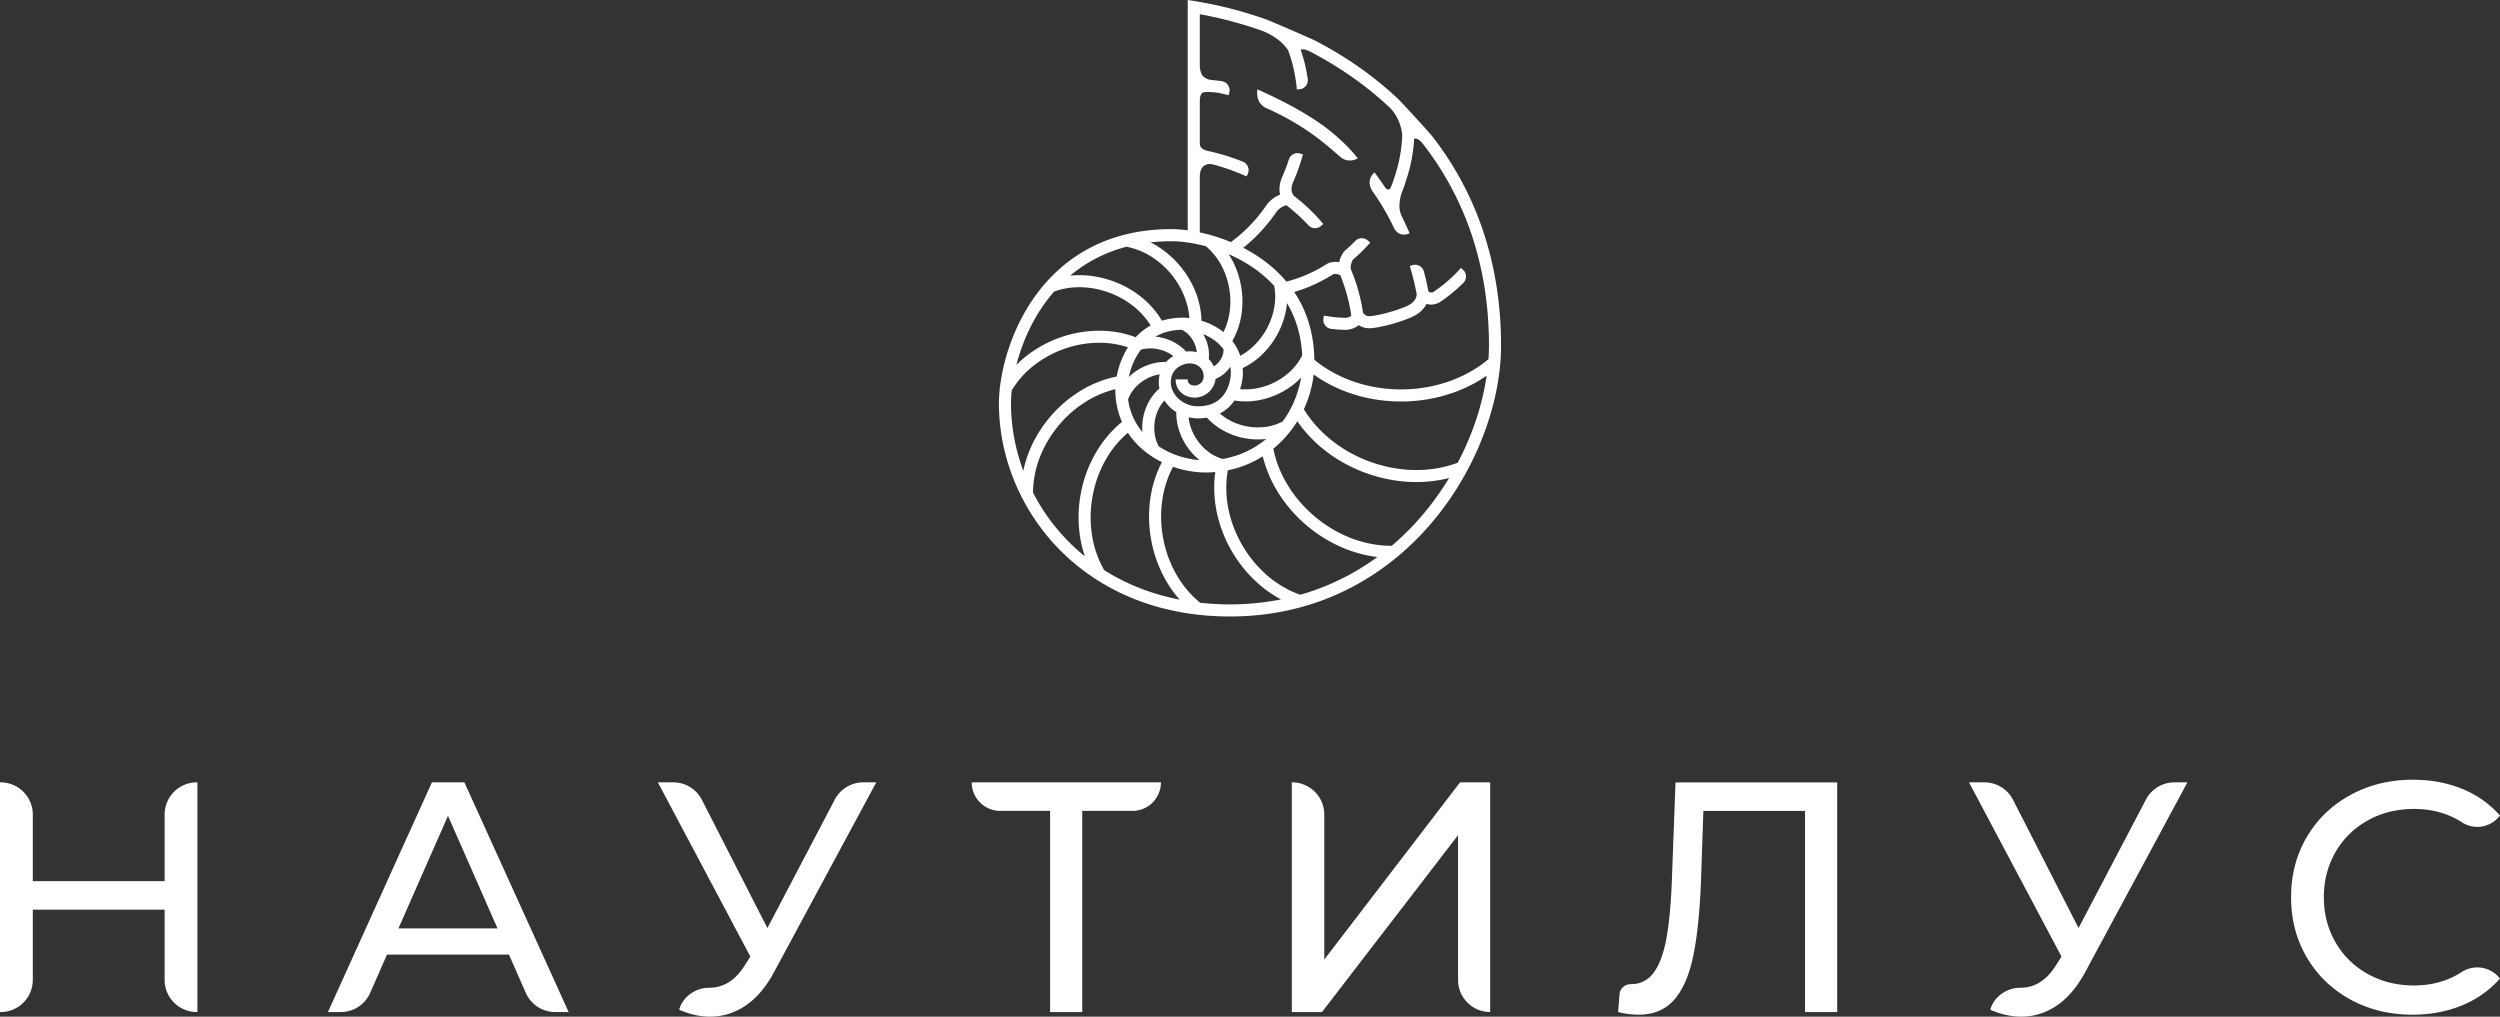 <svg xmlns="http://www.w3.org/2000/svg" width="450" height="183" viewBox="0 0 450 183"><rect x="0" y="0" width="450" height="183" fill="#333333" stroke="none"/><g><g><path fill="#fff" d="M262.806 140.825h5.427v41.345a5.789 5.789 0 0 1-5.783-5.788v-26.048l-24.493 31.836h-5.431v-41.345h.058a5.785 5.785 0 0 1 5.785 5.788v26.105zm-112.544 3.098a5.777 5.777 0 0 1 5.12-3.098h2.348l-18.357 34.078c-1.457 2.718-3.167 4.746-5.137 6.084-1.966 1.338-4.11 2.009-6.434 2.009-1.808 0-3.658-.414-5.547-1.242.554-2.237 2.892-3.953 5.3-3.953l-.015.014c.047-.005.1-.016.146-.02 2.596-.004 4.74-1.374 6.432-4.133l.946-1.477-16.645-31.36h2.776a5.784 5.784 0 0 1 5.15 3.151l11.787 23.073 12.13-23.126m236.005 0a5.784 5.784 0 0 1 5.124-3.098h2.345l-18.356 34.078c-1.458 2.718-3.167 4.746-5.137 6.084-1.968 1.338-4.11 2.009-6.433 2.009-1.81 0-3.66-.414-5.55-1.242.556-2.237 2.895-3.953 5.3-3.953l-.014.014c.05-.005.099-.016.146-.02 2.595-.004 4.741-1.374 6.433-4.133l.945-1.477-16.647-31.36h2.78c2.17 0 4.16 1.219 5.15 3.151l11.788 23.073 12.126-23.126m-177.298-3.099a5.134 5.134 0 0 1-5.131 5.138h-9.035v36.207h-5.785v-36.207h-8.973a5.137 5.137 0 0 1-5.135-5.138zM89.55 167.107l-8.912-20.259-8.915 20.259zm-5.961-26.283l18.771 41.345h-2.426a5.784 5.784 0 0 1-5.293-3.457l-3.025-6.881H69.657l-3.024 6.883c-.925 2.1-3 3.455-5.294 3.455H59.03l18.714-41.345zm-53.956 5.789a5.788 5.788 0 0 1 5.785-5.789h.118v41.345h-.118a5.787 5.787 0 0 1-5.785-5.788v-12.64H5.902v12.64A5.786 5.786 0 0 1 .12 182.17H0v-41.345h.12a5.786 5.786 0 0 1 5.783 5.789v11.989h23.73v-11.99m271.958-5.787h29.102v41.345h-5.787v-36.209h-18.3l-.41 12.108c-.2 5.71-.662 10.336-1.389 13.88-.727 3.545-1.877 6.213-3.452 8.004-1.574 1.792-3.7 2.687-6.375 2.687a15.4 15.4 0 0 1-3.72-.47l.252-3.203c.083-1.051.977-1.823 2.033-1.82h.018c1.693 0 3.049-.68 4.074-2.037 1.022-1.359 1.79-3.395 2.302-6.113.509-2.718.845-6.3 1.004-10.75zm144.316 33.31c1.67 0 3.15.778 4.088 2.008-1.887 2.127-4.181 3.74-6.877 4.844-2.695 1.102-5.658 1.652-8.885 1.652-4.13 0-7.86-.914-11.184-2.742-3.325-1.835-5.93-4.353-7.822-7.563-1.888-3.21-2.832-6.821-2.832-10.838 0-4.017.943-7.626 2.832-10.838 1.891-3.209 4.505-5.728 7.85-7.56 3.347-1.832 7.086-2.748 11.216-2.748 3.225 0 6.178.543 8.855 1.628 2.676 1.081 4.96 2.685 6.847 4.812-.939 1.233-2.401 2.042-4.069 2.042a5.1 5.1 0 0 1-2.829-.851l.01-.002-.01-.005c-2.484-1.578-5.34-2.366-8.568-2.366-3.07 0-5.845.689-8.323 2.066-2.479 1.382-4.416 3.279-5.812 5.703-1.4 2.422-2.098 5.126-2.098 8.119 0 2.992.699 5.7 2.098 8.122 1.396 2.422 3.333 4.32 5.812 5.7 2.478 1.378 5.253 2.067 8.323 2.067 3.2 0 6.05-.8 8.547-2.398a5.114 5.114 0 0 1 2.831-.853M226.328 16.094s5.892 2.492 10.705 5.723c4.814 3.23 7.363 6.686 7.363 6.686s-1.548.983-3.021-.171c-1.472-1.15-5.512-5.363-13.417-8.857-2.1-.928-1.63-3.382-1.63-3.382m41.59 48.56c.059-.827.096-1.647.096-2.45 0-7.22-1.081-13.755-3.007-19.621a54.855 54.855 0 0 0-8.917-16.727c-.352-.447-.75-.78-1.14-.885a.851.851 0 0 0-.404-.006 28.724 28.724 0 0 1-.697 4.885c-.234 1-.542 1.998-.887 2.994l.016.024c-.168.493-.333.988-.53 1.481-.06.201-.136.386-.226.56-.48 1.904-.385 2.854.01 3.838a98.144 98.144 0 0 1 1.497 3.231c-.024.013-1.832.987-2.813-.958-.01-.021-.021-.03-.032-.051-1.121-2.394-2.462-4.585-3.783-6.468-.002-.005-.002-.01-.005-.013-1.4-2.11.275-3.414.313-3.443.653.847 1.31 1.786 1.958 2.762.007-.004.007-.011.014-.018 0 0 .595.819.995-.132.396-.978.716-1.966.998-2.958l.005.005a26.347 26.347 0 0 0 1.028-6.426 8.627 8.627 0 0 0-.74-2.707c-.506-1.101-1.131-1.846-1.534-2.222a61.393 61.393 0 0 0-6.706-5.45 66.006 66.006 0 0 0-7.58-4.599c-.529-.273-1.004-.433-1.382-.416a.767.767 0 0 0-.333.094c.315.933.6 1.886.824 2.871.174.768.322 1.552.438 2.348.067.463-.05.884-.334 1.25-.29.369-.676.577-1.14.617l-.48.047a29.69 29.69 0 0 0-.599-3.786 26.936 26.936 0 0 0-.954-3.215c-.433-.735-1.093-1.4-1.82-1.957-1.048-.8-2.2-1.372-3.024-1.661a73.361 73.361 0 0 0-11.079-2.935v9.168c0 .489.084 1.086.33 1.63.145.33.7.832 1.427.987.246.052 1.796.197 2.053.251.084.016.172.036.257.055.45.095.8.345 1.044.73.243.392.313.817.202 1.263l-.121.492c-.622-.15-1.231-.29-1.826-.415-.222-.048-2.62-.349-2.98.046-.428.472-.386 1.361-.386 1.944v7.096c0 .832.662 1.171 1.319 1.328 1.167.277 2.343.56 3.503.925.979.31 1.96.659 2.931 1.048.431.173.734.479.908.905.173.432.164.862-.024 1.283l-.204.462-.685-.302a39.324 39.324 0 0 0-3.572-1.323c-1.039-.324-1.136-.373-2.164-.604l-.016.007s-1.996-.308-1.996 2.292c0 .04.01.072.016.107-.002.02-.016.044-.016.062v9.84c1.782.377 3.686.95 5.591 1.744a26.133 26.133 0 0 0 3.065-2.623 28.919 28.919 0 0 0 3.39-4.084c.41-.599 1.16-1.243 1.953-1.64.148-.073.303-.142.456-.2a4.22 4.22 0 0 1-.11-1.126c.024-.808.253-1.52.485-2.047a31.723 31.723 0 0 0 1.199-3.153 1.635 1.635 0 0 1 1.982-1.08l.558.149a34.879 34.879 0 0 1-1.752 4.962c-.145.333-.293.773-.307 1.23-.013.39.082.818.362 1.233.905.7 1.794 1.44 2.648 2.245.956.9 1.866 1.86 2.716 2.878l-.44.37c-.669.56-1.66.497-2.251-.142a31.848 31.848 0 0 0-1.513-1.526 32.57 32.57 0 0 0-2.44-2.066c-.169.012-.39.095-.625.212-.475.237-.91.599-1.13.922a31.235 31.235 0 0 1-3.65 4.402 29.445 29.445 0 0 1-2.37 2.109c2.047 1.055 4.036 2.384 5.81 4.027.69.638 1.344 1.325 1.96 2.06 1.2-.306 2.403-.713 3.591-1.22a26.097 26.097 0 0 0 3.641-1.916c.563-.354 1.264-.471 1.979-.395l.297.044.053-.226c.211-.817.64-1.57 1.039-1.912l.003-.006a27.808 27.808 0 0 0 1.807-1.691c.61-.622 1.6-.657 2.255-.081l.426.38a31.923 31.923 0 0 1-3.077 3.042c-.108.098-.25.413-.354.812-.087.334-.12.687-.053.962a31.66 31.66 0 0 1 1.283 3.642c.384 1.338.689 2.743.912 4.208.303.312.542.488.775.544.343.083.85.02 1.632-.13a26.785 26.785 0 0 0 2.295-.54 26.78 26.78 0 0 0 2.257-.741l.514-.197c.61-.243 1.171-.546 1.574-.946.32-.324.546-.749.613-1.286a44.928 44.928 0 0 0-1.252-5.162l.479-.146c.44-.135.868-.091 1.27.133.406.222.672.564.791 1.01.164.616.32 1.24.462 1.872.126.569.243 1.143.352 1.717a.865.865 0 0 0 .392.185c.208.03.421-.039.597-.16a25.867 25.867 0 0 0 2.59-1.996 24.212 24.212 0 0 0 2.269-2.265l.36.311c.348.312.54.712.557 1.181.012.47-.148.88-.482 1.214a28.51 28.51 0 0 1-4.077 3.357c-.592.4-1.337.622-2.12.509a2.819 2.819 0 0 1-.435-.097 4.26 4.26 0 0 1-.833 1.154c-.644.65-1.46 1.1-2.314 1.437l-.541.208c-.827.309-1.643.575-2.436.798-.823.231-1.65.424-2.483.585-1.075.203-1.82.282-2.538.105a3.253 3.253 0 0 1-1.055-.47c-.109.093-.225.182-.347.261-.677.442-1.545.615-2.15.6a27.394 27.394 0 0 1-2.089-.139c-.114-.01-.227-.028-.341-.038a1.566 1.566 0 0 1-1.122-.655 1.598 1.598 0 0 1-.294-1.272l.088-.47c.625.117 1.255.209 1.89.276.644.069 1.286.113 1.925.13.26.007.63-.067.914-.252a.506.506 0 0 0 .185-.207 32.825 32.825 0 0 0-.872-4.033 31.31 31.31 0 0 0-1.102-3.172 2.33 2.33 0 0 0-.73-.227c-.243-.029-.456-.006-.581.072a28.585 28.585 0 0 1-3.95 2.077c-.997.428-2.01.79-3.032 1.088 2.158 3.227 3.552 7.25 3.628 12.208 1.947 1.607 4.26 2.919 6.84 3.838 2.68.962 5.647 1.492 8.76 1.492 3.099 0 6.045-.524 8.717-1.475-.342.122-2.346.838 0 0l.048-.017c2.633-.94 4.994-2.292 6.968-3.947zm-5.524 18.638c2.722-5.167 4.463-10.571 5.203-15.67a25.232 25.232 0 0 1-5.92 3.03 28.249 28.249 0 0 1-9.492 1.617c-3.366 0-6.578-.577-9.494-1.616a25.378 25.378 0 0 1-6.228-3.243 20.434 20.434 0 0 1-1.77 6.244c1.185 1.944 2.75 3.749 4.638 5.313a24.46 24.46 0 0 0 7.254 4.134c2.752 1 5.539 1.487 8.211 1.503 2.692.018 5.275-.442 7.598-1.312 0 0-2.721 5.166 0 0zm-9.12 12.413l.086-.086c2.924-2.922 5.415-6.172 7.48-9.576-1.924.49-3.961.742-6.05.728-2.923-.016-5.957-.544-8.946-1.63-2.99-1.09-5.65-2.637-7.897-4.498a23.873 23.873 0 0 1-4.431-4.818 20.252 20.252 0 0 1-2.754 3.52 19.61 19.61 0 0 1-1.563 1.422c.42 2.116 1.225 4.234 2.4 6.24 1.272 2.171 2.976 4.211 5.082 5.984a23.119 23.119 0 0 0 6.776 3.972c2.34.866 4.732 1.293 7.042 1.28a46.875 46.875 0 0 0 2.774-2.538zm0 0c-.458.458-2.485 2.483 0 0zm-19.228 11.352a43.618 43.618 0 0 0 13.876-6.791 22.81 22.81 0 0 1-5.22-1.272 25.21 25.21 0 0 1-7.414-4.337 25.222 25.222 0 0 1-5.557-6.552 22.515 22.515 0 0 1-2.44-5.958 18.602 18.602 0 0 1-6.278 2.508c-.382 2.102-.379 4.347.035 6.613.416 2.288 1.252 4.601 2.525 6.81a21.304 21.304 0 0 0 4.63 5.59c1.795 1.527 3.79 2.672 5.843 3.389 0 0-5.208 1.48 0 0zm-12.663 1.736c3.225 0 6.29-.319 9.198-.896a21.215 21.215 0 0 1-3.781-2.576 23.522 23.522 0 0 1-5.106-6.16 23.515 23.515 0 0 1-2.78-7.504c-.417-2.281-.463-4.547-.158-6.687a19.78 19.78 0 0 1-1.694.078 18.03 18.03 0 0 1-5.918-1.022 18.34 18.34 0 0 0-1.86 5.531 20.875 20.875 0 0 0 .045 7.107 20.855 20.855 0 0 0 2.383 6.686c1.162 2.04 2.641 3.79 4.324 5.146 1.725.186 3.503.297 5.347.297 0 0-3.226 0 0 0zm-22.612-6.155c3.893 2.456 8.428 4.297 13.563 5.297a20.964 20.964 0 0 1-2.507-3.513 23.08 23.08 0 0 1-2.64-7.385 23.083 23.083 0 0 1-.045-7.837 20.536 20.536 0 0 1 1.997-6.012 16.62 16.62 0 0 1-2.1-1.232l-.029.02-.037-.065a15.46 15.46 0 0 1-1.588-1.258 14.324 14.324 0 0 1-2.366-2.759c-1.547 1.314-2.91 2.96-3.992 4.862a20.82 20.82 0 0 0-2.384 6.69 20.861 20.861 0 0 0-.046 7.105c.379 2.226 1.127 4.29 2.174 6.087 0 0-3.892-2.455 0 0zm-5.235-3.998a38.39 38.39 0 0 0 1.736 1.489 21.02 21.02 0 0 1-.816-3.22 23.03 23.03 0 0 1 .046-7.836 22.952 22.952 0 0 1 2.64-7.386c1.29-2.27 2.939-4.219 4.817-5.74-.764-1.717-1.2-3.661-1.2-5.823v-.068a17.984 17.984 0 0 0-4.868 1.98 20.437 20.437 0 0 0-5.293 4.502 20.495 20.495 0 0 0-3.514 6.003c-.76 2.04-1.134 4.125-1.136 6.14a35.951 35.951 0 0 0 7.588 9.959s-.557-.51 0 0zm-9.34-13.897c.21-.99.49-1.98.85-2.96a22.596 22.596 0 0 1 3.886-6.638 22.652 22.652 0 0 1 5.866-4.982 19.925 19.925 0 0 1 6.2-2.382c.31-1.642.942-3.537 2.037-5.268a16.64 16.64 0 0 0-5.308-.814 18.87 18.87 0 0 0-6.357 1.166 18.907 18.907 0 0 0-5.617 3.198 16.576 16.576 0 0 0-3.643 4.206 22.85 22.85 0 0 0-.13 2.33c0 4.095.755 8.22 2.216 12.144 0 0-.209.99 0 0zm5.548-32.27c-3.556 4.075-5.688 8.918-6.796 13.22.447-.454.92-.889 1.421-1.304a21.17 21.17 0 0 1 6.26-3.568 21.22 21.22 0 0 1 7.091-1.29c2.368-.015 4.646.394 6.7 1.174.006-.005.01-.007.013-.014a10.857 10.857 0 0 1 2.685-2.1 13.589 13.589 0 0 0-2.886-3.297c-1.315-1.09-2.875-2-4.623-2.635a15.587 15.587 0 0 0-5.234-.957 13.472 13.472 0 0 0-4.631.772s3.556-4.075 0 0zm13.03-8.059c-4.06 1.065-7.407 2.907-10.13 5.202a16.79 16.79 0 0 1 1.74-.084c1.95.014 3.975.363 5.966 1.087a17.778 17.778 0 0 1 5.268 3.001 15.711 15.711 0 0 1 3.526 4.108c1.123-.35 2.38-.548 3.785-.548.347 0 .74.027 1.16.08-.086-1.2-.35-2.426-.8-3.627a14.883 14.883 0 0 0-2.56-4.381 14.93 14.93 0 0 0-3.865-3.286 12.93 12.93 0 0 0-4.09-1.552s4.062-1.063 0 0zm26.571 11.04l.005-.03c.25-1.357.245-2.7.01-3.955a19.658 19.658 0 0 0-1.237-1.249c-2.1-1.945-4.526-3.403-6.967-4.465.146.228.294.45.43.685.853 1.5 1.48 3.208 1.805 5.049.326 1.84.319 3.659.03 5.359a13.924 13.924 0 0 1-1.605 4.534 8.754 8.754 0 0 1 1.426 2.665 11.368 11.368 0 0 0 1.878-1.29 12.602 12.602 0 0 0 2.738-3.304 12.592 12.592 0 0 0 1.487-4zm2.875 11.42a10.29 10.29 0 0 0 2.172-2.896c-.18-3.724-1.198-6.838-2.737-9.419-.037.416-.093.835-.17 1.254a14.882 14.882 0 0 1-1.75 4.72 14.656 14.656 0 0 1-3.212 3.877 13.2 13.2 0 0 1-2.848 1.853c.026.305.047.614.047.937 0 .634-.123 1.694-.512 2.841.553.048 1.113.064 1.683.023 1.3-.086 2.635-.403 3.935-.972a11.874 11.874 0 0 0 3.392-2.217zm-1.341 8.991a18.474 18.474 0 0 0 3.318-7.91c-.164.168-.319.339-.49.501a13.998 13.998 0 0 1-4.011 2.625 14.042 14.042 0 0 1-4.657 1.152c-.968.065-1.922.008-2.843-.138a7.255 7.255 0 0 1-.866 1.057 7.046 7.046 0 0 1-1.755 1.276c.405.356.848.685 1.327.976a10.56 10.56 0 0 0 3.36 1.306 10.51 10.51 0 0 0 3.536.132c-.217.03-.825.115 0 0l.068-.01a9.122 9.122 0 0 0 3.013-.967zm-15.542 3.111c-.14-.21-.396-.596.07.107a8.998 8.998 0 0 0 2.13 2.26 7.787 7.787 0 0 0 2.553 1.269 16.646 16.646 0 0 0 7.836-3.604c-1.31.157-2.693.116-4.096-.173a12.741 12.741 0 0 1-4.051-1.578 11.593 11.593 0 0 1-2.535-2.079c-.505.081-1.04.132-1.623.132-.581 0-1.14-.075-1.676-.202.042.38.102.759.197 1.143.232.93.629 1.86 1.195 2.725zm-7.42-.435c.135.653.363 1.268.664 1.82 2.183 1.426 4.765 2.267 7.335 2.458a11.259 11.259 0 0 1-2.311-2.527 11.253 11.253 0 0 1-1.57-3.512 10.176 10.176 0 0 1-.303-2.592 7.25 7.25 0 0 1-.988-.745 6.714 6.714 0 0 1-1.153-1.351 6.57 6.57 0 0 0-.963 1.38 7.517 7.517 0 0 0-.78 2.45c.017-.125.11-.797 0 0l-.003.018a7.66 7.66 0 0 0 .072 2.601zm.862-15.606l-.017-.005a6.807 6.807 0 0 0-2.306-.192c-.374.035-.74.105-1.087.204-1.174 1.549-1.852 3.35-2.179 4.919a9.643 9.643 0 0 1 4.718-2.53 8.777 8.777 0 0 1 2-.178c.065-.076.13-.148.199-.218.333-.337.702-.61 1.086-.837-.104-.081-.206-.162-.319-.234a6.713 6.713 0 0 0-2.095-.93zm0 0c.696.177.11.028 0 0zm5.386.303c.422 0 .843.06 1.251.166a5.274 5.274 0 0 0-1.454-3.144 4.38 4.38 0 0 0-1.214-.894c-1.921.027-3.49.492-4.762 1.228.436.046.873.117 1.311.226a8.989 8.989 0 0 1 2.785 1.242c.537.359 1.01.777 1.43 1.227.23-.03.452-.05.653-.05 0 0-.423 0 0 0zm2.49 4.473c0-.682-.26-1.225-.66-1.6-.476-.452-1.152-.696-1.83-.696-.703 0-1.764.287-2.521 1.05-.52.523-.893 1.292-.893 2.394 0 1.078.551 2.165 1.447 2.972a5.109 5.109 0 0 0 3.423 1.303c1.982 0 3.304-.646 4.174-1.52 1.436-1.437 1.753-3.505 1.753-4.414 0-.42-.04-.812-.091-1.194a5.918 5.918 0 0 1-1.801 1.768 5.77 5.77 0 0 1-.856.434 3.769 3.769 0 0 1-1.054 2.207 3.888 3.888 0 0 1-2.727 1.16c-.662 0-1.696-.228-2.447-.939-.555-.526-.956-1.281-.956-2.339h2.174c0 .372.112.612.27.76.272.257.686.343.959.343.42 0 .86-.18 1.18-.506.274-.277.457-.68.457-1.183 0 0 0 .681 0 0zm.937-4.417c.037.453.03.9-.017 1.334.371.377.683.815.9 1.318.012-.005.022-.007.031-.016.352-.218.68-.506.952-.854.279-.347.483-.735.617-1.126.118-.355.169-.712.165-1.05a6.73 6.73 0 0 0-.945-1.07c-.819-.753-1.771-1.297-2.722-1.685a7.466 7.466 0 0 1 1.02 3.15s-.038-.453 0 0zm-11.957 14.484a9.771 9.771 0 0 1 1.072-5.31 8.661 8.661 0 0 1 1.986-2.536 5.361 5.361 0 0 1-.116-1.073c0-.535.065-1.02.173-1.469-.132.023-.266.04-.4.067a7.37 7.37 0 0 0-2.352.948 7.448 7.448 0 0 0-1.907 1.664 6.469 6.469 0 0 0-1.035 1.829 11.575 11.575 0 0 0 2.58 5.88s.054.693 0 0zm5.192-34.353c-1.297 0-2.535.074-3.729.204.29.146.58.3.861.464a17.033 17.033 0 0 1 4.433 3.763 16.958 16.958 0 0 1 2.933 5.021c.597 1.608.9 3.253.942 4.855 1.329.412 2.735 1.068 3.96 2.043.49-.998.855-2.105 1.054-3.285.248-1.46.251-3.027-.03-4.626a13.582 13.582 0 0 0-1.55-4.354 11.725 11.725 0 0 0-2.633-3.182c-2.33-.623-4.507-.903-6.241-.903 0 0 1.297 0 0 0zm56.237-1.531l.006.02c1.998 6.08 3.12 12.839 3.12 20.29 0 11.131-5.24 24.9-15.304 34.953-8.11 8.104-19.351 13.812-33.503 13.812-12.396 0-22.291-4.263-29.317-10.731-7.998-7.362-12.26-17.58-12.26-27.639 0-.863.063-1.823.18-2.847l-.066-.036c.028-.054.06-.101.088-.152.708-5.845 3.416-13.864 9.36-19.872 4.831-4.885 11.773-8.446 21.459-8.446.89 0 1.889.07 2.963.213V0l1.257.2c2.133.34 4.26.783 6.366 1.319a76.018 76.018 0 0 1 6.342 1.923c1 .35 8.243 3.491 9.086 3.929a68.296 68.296 0 0 1 7.83 4.75 63.77 63.77 0 0 1 6.95 5.648c.534.502 5.553 5.954 6.175 6.753a57.024 57.024 0 0 1 9.268 17.37z"/></g></g></svg>